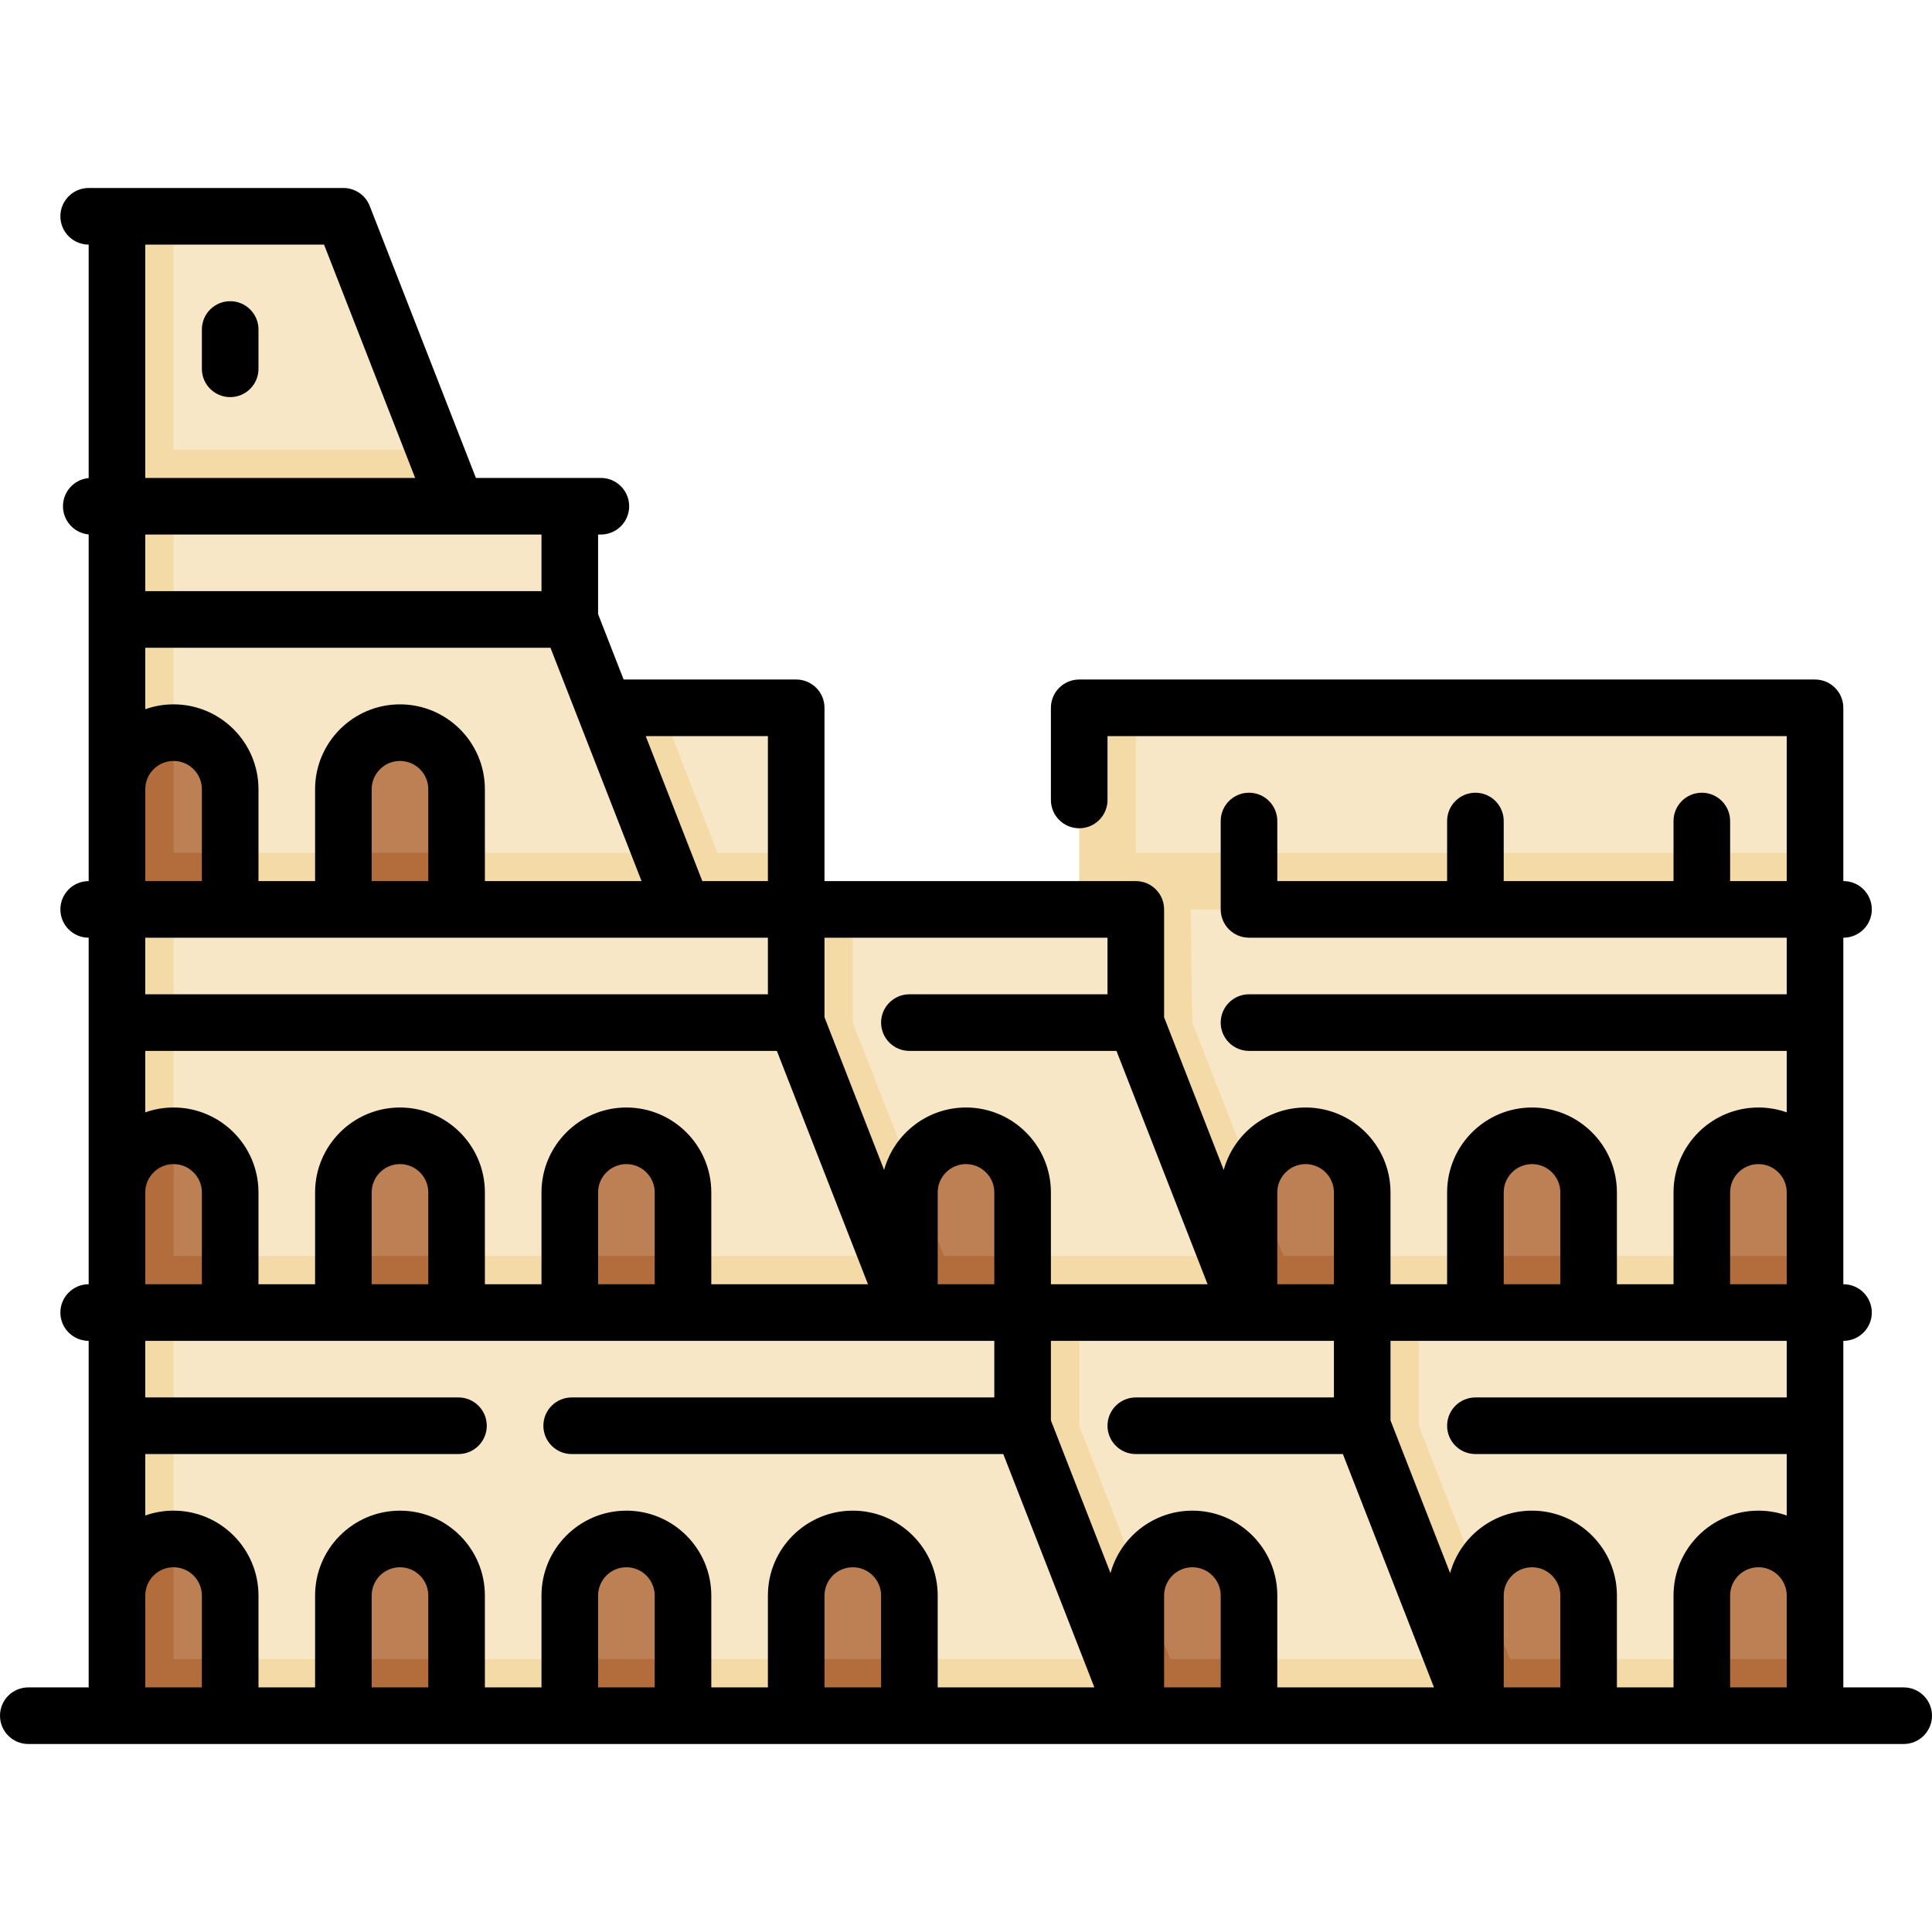 <svg id="Capa_1" enable-background="new 0 0 512 512" height="512" viewBox="0 0 512 512" width="512" xmlns="http://www.w3.org/2000/svg"><g><g><path d="m46 57.322-5 387.356 440-5-.001-91.839-7.245-13.158 7.246-1.842v-91.839l-3.782-6.696 3.782-8.304v-38.42h-180l-15 53.42h-60l-5 10-20-20 10.25-5-.25-38.42h-35.857l-4.571 6.581-10.429-6.581-9.143-23.419v-30h-30l-10.428-7.579 4.571-7.421-24.143-61.839z" fill="#f8e7c7"/><path d="m481 226h-180v-38.42h-15v53.42h14.528l.472 30 24.143 61.839h-74.999l-24.144-61.839v-30h-15v30l24.143 61.839h-189.143v-91.839h165l.25-15h-21.107l-15-38.42h-15l15 38.42h-129.143v-91.839h75l-5.857-15h-69.143v-61.839h-15v397.357h450v-15h-80.858l-24.143-61.839v-30h105l.001-15h-140.858l-24.143-61.84-.472-30h165.473zm-435 213.678v-91.839h225v30l24.143 61.839zm314.999-91.839v30l24.143 61.839h-74.999l-24.143-61.839v-30z" fill="#f4daa7"/><path d="m46 194.161-10 41.839 25-10c0-6.351 0-13.128 0-16.84 0-8.284-6.716-14.999-15-14.999z" fill="#bd7f54"/><path d="m61 226h-15v-31.839c-8.284 0-14.999 6.716-14.999 15 0 7.508-.001 27.557-.001 31.25v.589h29.999s.001-7.177.001-15z" fill="#b36d3c"/><path d="m106 194.161c-8.284 0-15 6.716-15 15v16.84l15 10 15-10c0-6.351 0-13.128 0-16.84 0-8.285-6.716-15-15-15z" fill="#bd7f54"/><path d="m91 241h29.999s0-7.177 0-15h-29.999z" fill="#b36d3c"/><path d="m46 301-10 41.839 25-10c0-6.351 0-13.128 0-16.84 0-8.284-6.716-14.999-15-14.999z" fill="#bd7f54"/><path d="m61 332.839h-15v-31.839c-8.284 0-14.999 6.716-14.999 15 0 7.508-.001 27.557-.001 31.25v.589h29.999s.001-7.177.001-15z" fill="#b36d3c"/><path d="m106 301c-8.284 0-15 6.716-15 15v16.84l15 10 15-10c0-6.351 0-13.128 0-16.84 0-8.285-6.716-15-15-15z" fill="#bd7f54"/><path d="m91 347.839h29.999s0-7.177 0-15h-29.999z" fill="#b36d3c"/><path d="m166 301c-8.284 0-15 6.716-15 15v16.84l15 10 15-10c0-6.351 0-13.128 0-16.84 0-8.285-6.716-15-15-15z" fill="#bd7f54"/><path d="m151 347.839h29.999s0-7.177 0-15h-29.999z" fill="#b36d3c"/><path d="m270.999 332.839c0-6.351 0-13.128 0-16.84 0-8.284-6.716-15-15-15-6.655 0-12.289 4.338-14.251 10.337l8.395 31.502z" fill="#bd7f54"/><path d="m240.999 347.839h29.999s0-7.177 0-15h-20.856l-8.395-21.502c-.479 1.469-.747 3.033-.747 4.663 0 8.284-.001 31.839-.001 31.839z" fill="#b36d3c"/><path d="m361 332.839c0-6.351 0-13.128 0-16.84 0-8.284-6.716-15-15-15-6.655 0-12.289 4.338-14.251 10.337l8.395 31.502z" fill="#bd7f54"/><path d="m331 347.839h29.999s0-7.177 0-15h-20.856l-8.395-21.502c-.48 1.469-.748 3.033-.748 4.662.001 8.285 0 31.84 0 31.84z" fill="#b36d3c"/><path d="m406 301c-8.284 0-15 6.716-15 15v16.84l15 10 15-10c0-6.351 0-13.128 0-16.84 0-8.285-6.716-15-15-15z" fill="#bd7f54"/><path d="m391 347.839h29.999s0-7.177 0-15h-29.999z" fill="#b36d3c"/><path d="m466 301c-8.284 0-15 6.716-15 15v16.84l15 10 15-10c0-6.351 0-13.128 0-16.84 0-8.285-6.716-15-15-15z" fill="#bd7f54"/><path d="m451 347.839h29.999s0-7.177 0-15h-29.999z" fill="#b36d3c"/><path d="m46 407.839-10 41.839 25-10c0-6.351 0-13.128 0-16.84 0-8.283-6.716-14.999-15-14.999z" fill="#bd7f54"/><path d="m61 439.678h-15v-31.839c-8.284 0-14.999 6.716-14.999 15 0 7.508-.001 27.557-.001 31.25v.589h29.999s.001-7.177.001-15z" fill="#b36d3c"/><path d="m106 407.839c-8.284 0-15 6.716-15 15v16.84l15 10 15-10c0-6.351 0-13.128 0-16.84 0-8.284-6.716-15-15-15z" fill="#bd7f54"/><path d="m91 454.678h29.999s0-7.177 0-15h-29.999z" fill="#b36d3c"/><path d="m166 407.839c-8.284 0-15 6.716-15 15v16.84l15 10 15-10c0-6.351 0-13.128 0-16.84 0-8.284-6.716-15-15-15z" fill="#bd7f54"/><path d="m151 454.678h29.999s0-7.177 0-15h-29.999z" fill="#b36d3c"/><path d="m226 407.839c-8.284 0-15 6.716-15 15v16.84l15 10 15-10c0-6.351 0-13.128 0-16.84 0-8.284-6.716-15-15-15z" fill="#bd7f54"/><path d="m211 454.678h29.999s0-7.177 0-15h-29.999z" fill="#b36d3c"/><path d="m330.999 439.678c0-6.351 0-13.128 0-16.84 0-8.284-6.716-15-15-15-6.655 0-12.289 4.338-14.251 10.337l8.395 31.502z" fill="#bd7f54"/><path d="m301 454.678h29.999s0-7.177 0-15h-20.856l-8.395-21.502c-.48 1.469-.748 3.033-.748 4.662z" fill="#b36d3c"/><path d="m421 439.678c0-6.351 0-13.128 0-16.84 0-8.284-6.716-15-15-15-6.655 0-12.289 4.338-14.251 10.337l8.395 31.502z" fill="#bd7f54"/><path d="m391 454.678h30s0-7.177 0-15h-20.856l-8.395-21.502c-.48 1.469-.748 3.033-.748 4.662 0 8.285-.001 31.84-.001 31.84z" fill="#b36d3c"/><path d="m466 407.839c-8.284 0-15 6.716-15 15v16.84l15 10 15-10c0-6.351 0-13.128 0-16.84 0-8.284-6.716-15-15-15z" fill="#bd7f54"/><path d="m451 454.678h29.999s0-7.177 0-15h-29.999z" fill="#b36d3c"/></g><g><g><path d="m504.5 462.178h-113.5-383.5c-4.142 0-7.5-3.358-7.5-7.5s3.358-7.5 7.5-7.5h16v-91.839c-4.142 0-7.5-3.358-7.5-7.5s3.358-7.5 7.5-7.5v-91.839c-4.142 0-7.5-3.358-7.5-7.5s3.358-7.5 7.5-7.5v-91.871c-3.819-.348-6.811-3.559-6.811-7.469s2.992-7.121 6.811-7.469v-61.87c-4.142 0-7.5-3.358-7.5-7.5s3.358-7.5 7.5-7.5h67.5c3.089 0 5.863 1.895 6.986 4.772l28.136 72.066h33.114c4.142 0 7.5 3.358 7.5 7.5s-3.358 7.5-7.5 7.5h-.736v21.088l6.767 17.332h45.733c4.142 0 7.5 3.358 7.5 7.5v45.921h82.5c4.142 0 7.5 3.358 7.5 7.5v28.588l15.798 40.466c2.614-9.531 11.354-16.554 21.703-16.554 12.406 0 22.5 10.093 22.5 22.5v24.339h15v-24.339c0-12.406 10.093-22.5 22.5-22.5 12.406 0 22.5 10.093 22.5 22.5v24.339h15v-24.339c0-12.406 10.093-22.5 22.5-22.5 2.628 0 5.153.453 7.5 1.285v-16.285h-142.501c-4.142 0-7.5-3.358-7.5-7.5s3.358-7.5 7.5-7.5h142.5v-15h-142.5c-1.989 0-3.897-.79-5.303-2.197-1.407-1.407-2.197-3.314-2.197-5.303v-23.419c0-4.142 3.358-7.5 7.5-7.5 4.142 0 7.5 3.358 7.5 7.5v15.919h45v-15.919c0-4.142 3.358-7.5 7.5-7.5s7.5 3.358 7.5 7.5v15.919h45v-15.919c0-4.142 3.358-7.5 7.5-7.5s7.5 3.358 7.5 7.5v15.919h15v-38.419h-180v16.919c0 4.142-3.358 7.5-7.5 7.5s-7.5-3.358-7.5-7.5v-24.419c0-4.142 3.358-7.5 7.5-7.5h195c4.142 0 7.5 3.358 7.5 7.5v45.919h.047c4.142 0 7.5 3.358 7.5 7.5s-3.358 7.5-7.5 7.5h-.047v91.839h.047c4.142 0 7.5 3.358 7.5 7.5s-3.358 7.5-7.5 7.5h-.047v91.839h16c4.142 0 7.5 3.358 7.5 7.5s-3.358 7.5-7.5 7.5zm-46-15h15v-24.339c0-4.136-3.364-7.5-7.5-7.5s-7.5 3.364-7.5 7.5zm-30 0h15v-24.339c0-12.407 10.093-22.5 22.5-22.5 2.628 0 5.153.453 7.5 1.285v-16.285h-82.5c-4.142 0-7.5-3.358-7.5-7.5s3.358-7.5 7.5-7.5h82.5v-15h-105v21.088l15.798 40.466c2.614-9.531 11.354-16.554 21.703-16.554 12.406 0 22.5 10.093 22.5 22.5zm-30 0h15v-24.339c0-4.136-3.364-7.5-7.5-7.5s-7.5 3.364-7.5 7.5zm-60.001 0h41.521l-24.143-61.839h-54.877c-4.142 0-7.5-3.358-7.5-7.5s3.358-7.5 7.5-7.5h52.5v-15h-75v21.088l15.798 40.464c2.615-9.53 11.354-16.552 21.702-16.552 12.407 0 22.5 10.093 22.5 22.5zm-29.999 0h14.999l.001-24.339c0-4.136-3.365-7.5-7.5-7.5s-7.5 3.364-7.5 7.5zm-60 0h41.521l-24.143-61.839h-114.378c-4.142 0-7.5-3.358-7.5-7.5s3.358-7.5 7.5-7.5h112v-15h-225v15h83c4.142 0 7.5 3.358 7.5 7.5s-3.358 7.5-7.5 7.5h-83v16.285c2.347-.832 4.872-1.285 7.5-1.285 12.406 0 22.5 10.093 22.5 22.5v24.339h15v-24.339c0-12.407 10.093-22.5 22.5-22.5 12.406 0 22.5 10.093 22.5 22.5v24.339h15v-24.339c0-12.407 10.093-22.5 22.5-22.5 12.406 0 22.5 10.093 22.5 22.5v24.339h15v-24.339c0-12.407 10.093-22.5 22.5-22.5 12.406 0 22.5 10.093 22.5 22.5zm-30 0h15v-24.339c0-4.136-3.364-7.5-7.5-7.5s-7.5 3.364-7.5 7.5zm-60 0h15v-24.339c0-4.136-3.364-7.5-7.5-7.5s-7.5 3.364-7.5 7.5zm-60 0h15v-24.339c0-4.136-3.364-7.5-7.5-7.5s-7.5 3.364-7.5 7.5zm-60 0h15v-24.339c0-4.136-3.364-7.5-7.5-7.5s-7.5 3.364-7.5 7.5zm420-106.839h15v-24.339c0-4.135-3.364-7.5-7.5-7.5s-7.5 3.364-7.5 7.5zm-60 0h15v-24.339c0-4.135-3.364-7.5-7.5-7.5s-7.5 3.364-7.5 7.5zm-60 0h15v-24.339c0-4.135-3.364-7.5-7.5-7.5s-7.5 3.364-7.5 7.5zm-60 0h41.52l-24.144-61.839h-54.876c-4.142 0-7.5-3.358-7.5-7.5s3.358-7.5 7.5-7.5h52.5v-15h-75v21.088l15.798 40.464c2.615-9.53 11.354-16.552 21.702-16.552 12.407 0 22.5 10.093 22.5 22.5zm-30 0h15v-24.339c0-4.135-3.365-7.5-7.5-7.5s-7.5 3.364-7.5 7.5zm-60 0h41.521l-24.144-61.839h-167.377v16.285c2.347-.832 4.872-1.285 7.5-1.285 12.406 0 22.5 10.093 22.5 22.5v24.339h15v-24.339c0-12.406 10.093-22.5 22.5-22.5 12.406 0 22.5 10.093 22.5 22.5v24.339h15v-24.339c0-12.406 10.093-22.5 22.5-22.5 12.406 0 22.5 10.093 22.5 22.5zm-30 0h15v-24.339c0-4.135-3.364-7.5-7.5-7.5s-7.5 3.364-7.5 7.5zm-60 0h15v-24.339c0-4.135-3.364-7.5-7.5-7.5s-7.5 3.364-7.5 7.5zm-60 0h15v-24.339c0-4.135-3.364-7.5-7.5-7.5s-7.5 3.364-7.5 7.5zm0-76.839h165v-15h-22.326c-.115.003-.23.003-.345 0h-142.329zm147.623-30h17.377v-38.419h-32.377zm-57.623 0h41.521l-16.801-43.033c-.044-.106-.086-.213-.125-.321l-7.217-18.485h-107.378v16.285c2.347-.832 4.872-1.285 7.5-1.285 12.406 0 22.5 10.093 22.5 22.5v24.34h15v-24.34c0-12.406 10.093-22.5 22.5-22.5 12.406 0 22.5 10.093 22.5 22.5zm-30 0h15v-24.34c0-4.135-3.364-7.5-7.5-7.5s-7.5 3.364-7.5 7.5zm-60 0h15v-24.34c0-4.135-3.364-7.5-7.5-7.5s-7.5 3.364-7.5 7.5zm0-76.839h105v-15h-105zm0-30h71.52l-24.143-61.839h-47.377zm22.5-21.42c-4.142 0-7.5-3.358-7.5-7.5v-10.419c0-4.142 3.358-7.5 7.5-7.5s7.5 3.358 7.5 7.5v10.419c0 4.142-3.358 7.5-7.5 7.5z"/></g></g></g></svg>